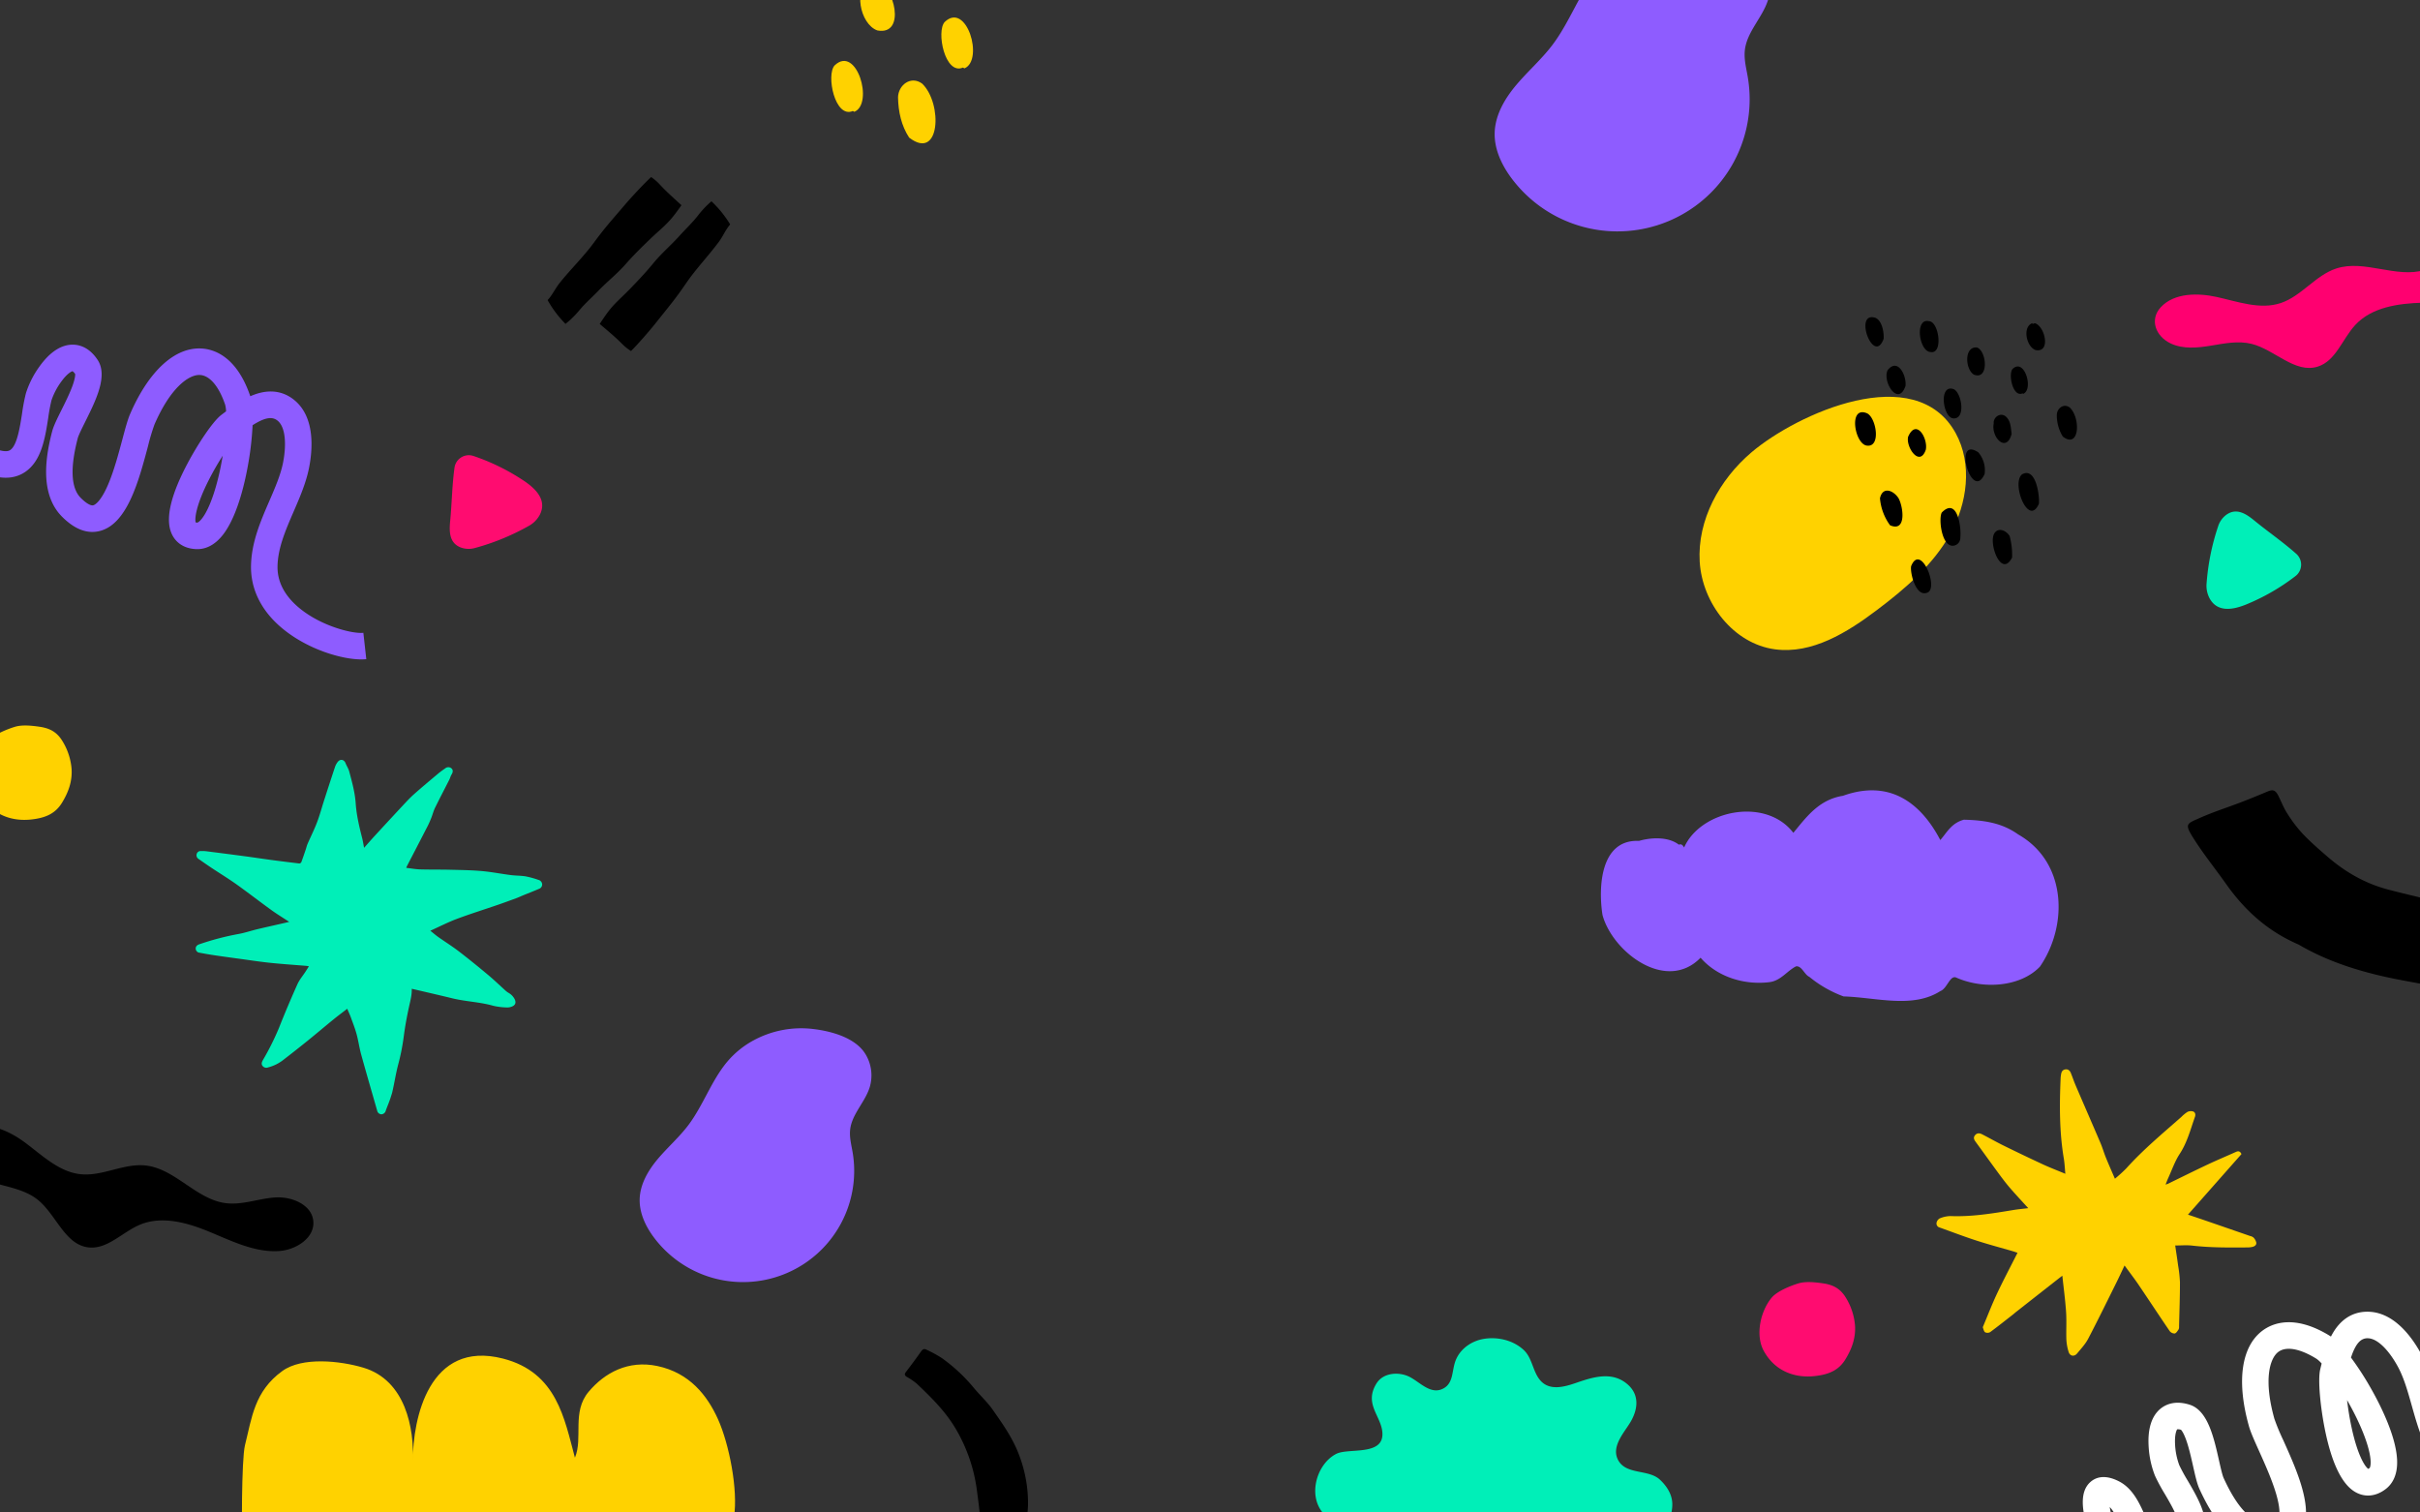 <svg xmlns="http://www.w3.org/2000/svg" width="1440" height="900"><rect width="100%" height="100%" fill="#333333" stroke="none"/><defs><clipPath id="a"><path transform="translate(27.477 33.835)" d="M0 0h1440v900H0z" fill="#bda7f1"/></clipPath><clipPath id="b"><path transform="translate(0 -.002)" d="M0 0h1566.768v1012.812H0z" fill="none"/></clipPath><clipPath id="c"><path d="M0 0h208.429v208.425H0z" fill="#00efb8"/></clipPath></defs><g transform="translate(-27.477 -33.835)" clip-path="url(#a)"><g clip-path="url(#b)"><path d="M460.378 665.413c-9.636 11.408-14.408 26.2-23.436 38.095-5.409 7.127-12.228 13.059-17.994 19.9s-10.6 15.05-10.837 23.994c-.22 8.337 3.6 16.319 8.621 22.98a66.168 66.168 0 00118.1-50.813c-.754-4.471-1.973-8.962-1.488-13.47 1-9.3 8.884-16.386 11.646-25.321a24.325 24.325 0 00-2.933-20.335c-6.363-9.58-20.878-13.264-31.756-14.42a59.528 59.528 0 00-34.186 6.747 54.063 54.063 0 00-15.736 12.643m518.617-649.99c-11.454 13.56-17.126 31.141-27.856 45.28-6.429 8.471-14.534 15.522-21.388 23.654s-12.6 17.889-12.881 28.52c-.262 9.909 4.284 19.4 10.247 27.315a78.648 78.648 0 00140.375-60.4c-.9-5.314-2.345-10.652-1.769-16.011 1.191-11.053 10.56-19.477 13.843-30.1a28.913 28.913 0 00-3.486-24.171c-7.563-11.387-24.816-15.766-37.746-17.14A70.756 70.756 0 00997.701.39a64.261 64.261 0 00-18.7 15.028" fill="#8e5cff"/><path d="M1069.571 303.087c-18.909 16.1-32.173 40.188-30.7 64.977s20.165 48.85 44.779 52.147c22.092 2.958 42.96-9.995 60.749-23.425 16.767-12.658 33.181-26.684 43.456-45.008s13.441-41.851 3.3-60.252c-23.95-43.477-94.377-11.608-121.59 11.561" fill="#ffd200"/><path d="M295.37 343.616c-.587 6.055-.829 13.179 6.182 15.955a13.655 13.655 0 008.587.329 138.863 138.863 0 0032.073-13.185 16.046 16.046 0 006.457-6.532c4.482-8.74-2.45-15.486-9.026-19.969a126.88 126.88 0 00-30.394-15.033 8.6 8.6 0 00-11.316 6.9c-1.447 10.36-1.583 21.415-2.563 31.532" fill="#ff0c70"/><path d="M1369.113 343.764c-4.706-3.855-10.492-8.018-16.7-3.735a13.645 13.645 0 00-5.05 6.953 138.928 138.928 0 00-6.879 33.988 16.033 16.033 0 001.839 9c4.771 8.587 14.231 6.576 21.615 3.6a126.794 126.794 0 0029.4-16.9 8.6 8.6 0 00.557-13.243c-7.806-6.964-16.919-13.225-24.781-19.666" fill="#00efb8"/><path d="M1346.412 210.53c12.654 2.765 25.841 7.724 38.138 3.656 12.4-4.1 20.662-16.512 33.071-20.574 16.879-5.525 35.733 6.02 52.723.848 9.445-2.875 16.64-10.457 25.346-15.112s21.568-5.163 26.525 3.375c5.051 8.7-2.223 19.863-11.091 24.615-12.687 6.8-27.846 6.2-42.233 6.624s-30.083 2.664-39.885 13.2c-7.73 8.313-11.55 21.43-22.381 24.828-13.568 4.257-25.534-10.077-39.327-13.533-7.879-1.975-16.144-.272-24.158 1.049s-16.6 2.178-23.949-1.276c-9.181-4.314-12.713-14.318-5.976-21.568 8.171-8.793 22.409-8.493 33.2-6.136" fill="#ff0070"/><path d="M42.173 713.563c10.4 7.714 20.4 17.647 33.279 18.984 12.987 1.348 25.618-6.579 38.6-5.191 17.659 1.888 30.115 20.152 47.732 22.408 9.792 1.254 19.465-2.708 29.314-3.381s21.788 4.143 22.8 13.963c1.036 10.008-10.178 17.2-20.215 17.9-14.359.994-27.939-5.769-41.231-11.29s-28.527-9.915-41.791-4.325c-10.46 4.408-19.326 14.8-30.6 13.457-14.119-1.686-19.15-19.667-30.31-28.48-6.375-5.033-14.611-6.872-22.461-8.957s-16.03-4.824-21.316-10.99c-6.6-7.7-5.718-18.274 3.4-22.121 11.06-4.665 23.92 1.45 32.791 8.027m1151.782-359.801a4.678 4.678 0 01-3.312 4.624c-7.657 2.254-9.815-15.766-7.729-19.563 9.243-9.458 11.758 8.712 11.041 14.939m-47.811-23.429c1.615-7.332 8.093-4.679 11.068-.007 2.881 5.288 4.775 20.387-5.082 16.052a31.863 31.863 0 01-5.986-16.045m94.582 3.234c-6.175 14.276-16.609-12.2-10.021-17.484 8.309-4.64 10.514 12.957 10.021 17.484m-102.572-34.613c-7.143-1.241-10.93-23.908.294-19.185 5.515 2.583 8.52 20.662-.294 19.185m113.224-18.226c.071-3.924 4.094-7.071 7.729-4.394 6.612 6.392 5.763 24.918-4.174 17.258a23.913 23.913 0 01-3.555-12.864m-26.628 84.917c-6.308 12.106-13.728-7.453-10.819-13.929 2.151-4.4 7.219-2.429 9.36 1.066a42.614 42.614 0 011.459 12.863m-60.056 5.064c5.766-14.229 16.95 13.977 9.336 15.868-6.752 2.371-10.06-12.168-9.336-15.868m43.73-54.886c-7.62 17.33-19.22-23.1-3.78-12.839a16.327 16.327 0 013.78 12.839m-33.35-90.869c6.141-.31 8.858 19.624 1.323 18.361-6.923-.062-9.751-20.022-1.318-18.412l-.005.051m14.594 57.826c-6.283-.792-8.651-20.911.531-17.3 4.734 2.606 7.04 18.044-.531 17.3m-28.465-18.926c-4.354 12.02-13.813-3.068-10.477-9.768 6.09-7.681 11.507 3.5 10.566 9.768h-.089m-12.878-28.375c-5.995 16.14-18.111-16.629-4.92-12.547 4.2 1.75 5.192 9.217 4.92 12.547m76.158 56.546c-3.079 11.627-12.306 2.049-10.655-6.218-.355-3.639 3.8-6.724 7.047-4.256 3.059 2.533 3.154 6.672 3.608 10.474m-20.649-51.432c5.9 2.009 7.266 19.647-1.789 16.167-5.2-3.1-5.993-16.845 1.789-16.167m33.057-14.474v.54l1.374-.507c6.006 1.6 9.79 17.7.518 16-5.622-1.961-8-14.006-1.9-16.034m-63.463 75.301c-3.658 10.729-12.023-1.635-10.507-7.716 4.87-11.121 11.854 1.014 10.507 7.716m58.006-33.249c-.134-.068-.288-.149-.49-.254-5.76 2.487-8.6-11.577-5.832-14.581 7.005-6.714 12.62 12.2 6.322 14.835"/><path d="M1026.471 536.469c1.508-.608 2.305.24 3.122 1.675 9.878-22.276 48.541-30.216 65.005-8.735 7.738-9.359 15.133-19.747 29.513-22.04 27.208-9.764 45.98 3.515 57.931 26.341 3.909-4.442 6.541-10.071 14.012-12.112 11.638.3 22.488 1.717 32.3 8.751 29.121 16.541 29.719 54.3 12.977 78.675-11.877 12.4-34.271 13.517-49.886 6.482-3.686-1.495-5.347 6.609-9.353 8.053-16.454 10.584-38.252 3.762-57.59 3.2a70.015 70.015 0 01-20.423-11.677c-2.924-1.281-4.483-6.7-7.891-6.227-5.465 2.781-9.04 8.606-15.9 9.415-14.8 1.8-30.844-2.984-40.9-14.542-20.413 20.981-52.4-3.374-58.349-25.4-2.459-15.475-1.779-45.165 21.748-44.125 6.853-2.012 17.291-2.687 23.677 2.262" fill="#8e5cff"/><path d="M603.5 1014.398c-5.045-3.81-10.19-7.659-15.293-11.567-3.153-2.415-3.006-2.359-.598-5.547a114.066 114.066 0 006.829-10c3.535-5.894 6.815-11.943 10.246-17.896a41 41 0 004.573-13.663c.47-2.679 1.146-5.338 1.377-8.035a56.645 56.645 0 00.172-9.605c-.504-5.951-1.282-11.882-2.082-17.805a96.343 96.343 0 00-12.266-35.755c-6.165-10.646-14.75-19.074-23.517-27.393a38.527 38.527 0 00-5.919-4.006c-1.301-.836-1.475-1.608-.463-2.925q4.673-6.067 9.097-12.324c.827-1.17 1.762-1.59 2.938-.993a74.532 74.532 0 019.166 4.965 99.384 99.384 0 0119.313 17.994c3.625 4.346 7.873 8.227 11.102 12.835 5.947 8.487 12.01 17.024 15.647 26.826a80.006 80.006 0 015.36 30.007 89.557 89.557 0 01-1.482 13.047c-1.263 7.199-2.553 14.413-4.328 21.496a95.716 95.716 0 01-8.232 20.818 124 124 0 01-13.364 20.044c-2.583 3.236-5.44 6.252-8.274 9.481"/><path d="M464.246 936.468c2.477-16.084-2.883-43.454-9.589-58.258-6.3-13.912-16.769-27.461-36.03-31.53-17.3-3.655-31.329 3.961-40.883 15.315-10.177 12.094-3.194 27.419-8.166 39.232-6.266-23.168-10.727-50.73-42.761-58.969-44.129-11.35-53.693 35.956-53.679 60.68.787-18.731-4.138-47.79-29.534-55.3-13.82-4.086-36.346-6.543-48.158 2.035-16.724 12.146-18.125 27.986-22.178 44.027-2.246 8.89-1.851 56.03-1.851 56.03s35.25.787 45.283 1c68.13 1.434 130.848-.365 199.3 2.412 21.028.853 48.7-.853 48.7-.853s-1.218-10.839-.451-15.82" fill="#ffd200"/><path d="M272.483 622.213c.128 3.679-.784 6.919-1.514 10.229-1.325 6.008-2.456 12.08-3.249 18.18a128.346 128.346 0 01-3.267 16.528c-1.479 5.556-2.294 11.285-3.631 16.883a77.328 77.328 0 01-2.767 7.942c-.329.92-.731 1.816-1.021 2.747a2.884 2.884 0 01-2.56 2.178 2.7 2.7 0 01-2.56-2.147c-3.181-11.118-6.427-22.217-9.507-33.363-1.1-4-1.65-8.144-2.737-12.146-.918-3.384-2.211-6.67-3.412-9.973-.636-1.747-1.432-3.437-2.167-5.182-2.783 2.155-5.6 4.249-8.318 6.461-5.022 4.085-9.95 8.286-14.986 12.353q-7.605 6.142-15.355 12.1A24.285 24.285 0 01187 668.99a2.818 2.818 0 01-3.356-.964c-.81-1.15-.36-2.265.267-3.377a157.017 157.017 0 009.712-19.513c3.39-8.6 7.01-17.11 10.786-25.546 1.222-2.731 3.25-5.1 4.9-7.64.626-.964 1.23-1.943 1.988-3.143-.889-.134-1.263-.212-1.642-.243-7.163-.594-14.339-1.063-21.486-1.807-6.08-.634-12.128-1.572-18.186-2.4-5-.68-10-1.359-14.985-2.1-2.912-.432-5.811-.953-8.705-1.493a2.559 2.559 0 01-2.346-2.22c-.16-1.3.641-2.336 2.161-2.828a160.4 160.4 0 0122.775-6.02c3.992-.67 7.867-2.019 11.818-2.962 5.515-1.316 11.052-2.537 16.579-3.8.684-.157 1.362-.336 2.315-.572-.52-.318-.807-.483-1.083-.664-3.09-2.029-6.251-3.959-9.251-6.113-5.038-3.617-9.964-7.391-14.958-11.071-2.875-2.119-5.743-4.255-8.7-6.255-3.954-2.673-8.01-5.195-11.99-7.831-2.676-1.773-5.3-3.622-7.938-5.454a2.561 2.561 0 01-1.177-2.9 2.378 2.378 0 012.505-1.82 21.8 21.8 0 013.2.113q11.692 1.484 23.378 3.035c5 .668 9.984 1.437 14.983 2.106q8.5 1.137 17.009 2.136a1.544 1.544 0 001.208-.809c.942-2.5 1.781-5.033 2.639-7.562.372-1.1.616-2.248 1.076-3.306 1.853-4.256 3.955-8.415 5.607-12.746 1.619-4.242 2.787-8.657 4.183-12.986 2.152-6.671 4.3-13.344 6.524-19.992a9.993 9.993 0 011.727-3.141c1.513-1.829 3.739-1.295 4.579.895.634 1.655 1.705 3.17 2.156 4.861 1.665 6.254 3.424 12.515 3.861 19.005.474 7.046 2.113 13.846 3.839 20.647.466 1.837.747 3.721 1.156 5.8 2.261-2.539 4.33-4.924 6.467-7.246q8.247-8.965 16.554-17.878c2.157-2.308 4.306-4.647 6.665-6.738 4.7-4.17 9.531-8.2 14.344-12.242 1.363-1.145 2.829-2.171 4.288-3.195a2.853 2.853 0 013.791.151c.921.952.8 2.187-.115 3.659-.552.888-.781 1.968-1.258 2.91-2.84 5.609-5.768 11.175-8.538 16.818-.918 1.869-1.411 3.942-2.184 5.887-.675 1.7-1.393 3.387-2.226 5.011-4.137 8.06-8.318 16.1-12.48 24.143a4.7 4.7 0 00-.2.66c2.782.325 5.466.831 8.162.913 5.838.177 11.685.065 17.525.205 6.332.152 12.681.216 18.985.763 5.847.507 11.635 1.66 17.464 2.408 2.96.38 5.987.3 8.924.786a53.959 53.959 0 017.588 2.092 2.9 2.9 0 012.2 2.613 2.763 2.763 0 01-1.968 2.75c-3.065 1.317-6.179 2.518-9.268 3.779-1.361.555-2.688 1.2-4.064 1.7-3.716 1.373-7.435 2.742-11.181 4.03-8.108 2.788-16.3 5.341-24.327 8.348-5.249 1.966-10.263 4.558-15.738 7.031 1.765 1.4 3.2 2.656 4.739 3.747 4.046 2.857 8.265 5.483 12.189 8.495 5.948 4.564 11.768 9.3 17.52 14.11 3.627 3.032 7.027 6.336 10.545 9.5a12.835 12.835 0 001.635 1.156 9.089 9.089 0 013.62 3.84c.815 1.809.431 3.3-1.373 4.12a7.051 7.051 0 01-3.22.686 39.406 39.406 0 01-8.221-1c-7.981-2.288-16.319-2.477-24.345-4.442-7.027-1.72-14.081-3.327-21.123-4.982-.949-.223-1.9-.433-3.026-.688" fill="#00efb8"/><path d="M1395.285 595.909c-18.809-8.089-32.37-20.766-43.156-36.017-6.016-8.508-12.664-16.781-18.274-25.425-6.884-10.605-5.684-10.211 2.648-13.937 7.855-3.513 16.335-6.191 24.482-9.32a500.498 500.498 0 0015.6-6.32c3.433-1.453 4.877-.966 6.672 2.606 1.729 3.439 3.059 7.011 5.19 10.306a81.965 81.965 0 009.208 12.151c4.635 4.872 9.843 9.4 15.04 13.875 10.423 8.97 22.189 15.721 35.619 19.282 7.865 2.086 15.765 3.9 23.649 5.844a40.735 40.735 0 014.048 1.077c2.772 1 4 2.364 3.692 5.084-1.585 14.088-2.939 28.235-4.2 42.4-.211 2.378-1.62 2.822-3.967 2.375-9.14-1.746-18.3-3.27-27.412-5.406-16.968-3.976-33.537-9.583-48.846-18.579"/><path d="M1291.677 786.852c-1.732 3.639-3.264 6.983-4.9 10.275-5.544 11.15-10.995 22.35-16.775 33.377-1.665 3.177-4.236 5.9-6.55 8.7-1.75 2.117-4.329 1.618-5.09-1a29.535 29.535 0 01-1.3-7.06c-.2-5.5.183-11.038-.178-16.526-.464-7.057-1.425-14.082-2.229-21.666-1.075.818-1.65 1.246-2.213 1.688q-12.671 9.936-25.336 19.878c-.6.467-1.148.988-1.744 1.453-4.533 3.537-9.029 7.126-13.656 10.535a3.256 3.256 0 01-2.97.114c-.74-.462-.982-1.776-1.351-2.752-.1-.265.088-.676.219-.988 2.717-6.467 5.233-13.029 8.222-19.367 3.814-8.088 8.012-15.993 12.153-24.193-.821-.284-1.684-.623-2.571-.882-7.325-2.138-14.711-4.086-21.967-6.437-7.324-2.373-14.518-5.147-21.774-7.732a2.447 2.447 0 01-1.858-2.836 3.9 3.9 0 011.844-2.577 17.2 17.2 0 016.389-1.4c12.616.494 24.962-1.532 37.32-3.583 2.9-.481 5.84-.736 9-1.125-3.739-4.122-7.4-8.005-10.879-12.046-2.419-2.81-4.65-5.788-6.851-8.776-4.529-6.149-8.967-12.365-13.478-18.527-.911-1.245-1.648-2.445-.554-3.908 1.174-1.569 2.752-1.495 4.262-.722 4.341 2.222 8.578 4.651 12.952 6.8q11.556 5.682 23.237 11.106c4.226 1.955 8.588 3.616 13.389 5.619-.311-3.2-.425-6.2-.919-9.131-2.672-15.867-2.571-31.834-1.893-47.828a20.494 20.494 0 01.279-2.254c.227-1.474.866-2.641 2.48-2.894 1.72-.269 2.745.714 3.336 2.161.99 2.421 1.8 4.915 2.836 7.317 4.912 11.447 9.905 22.859 14.792 34.316 1.239 2.905 2.107 5.967 3.3 8.894 1.727 4.24 3.6 8.422 5.288 12.357a89.439 89.439 0 006.754-6.142c10.028-11.154 21.53-20.71 32.74-30.585a21.139 21.139 0 013.648-3.015 4.694 4.694 0 013.365-.285c1.341.45 1.578 1.925 1.133 3.173-2.673 7.5-4.591 15.232-9.084 22.075-2.913 4.435-4.654 9.644-6.9 14.517-.515 1.121-.93 2.288-1.513 3.738a13.037 13.037 0 001.431-.474c7.793-3.784 15.546-7.653 23.382-11.345 5.642-2.659 11.4-5.064 17.091-7.627 1.5-.674 2.51-.349 3.256 1.309l-31.827 36.029c3.183 1.078 6.334 2.129 9.474 3.21q13.749 4.735 27.491 9.5a4.719 4.719 0 012.035.939 6.452 6.452 0 011.644 2.97c.217 1.539-1.07 2.3-2.419 2.607a14.418 14.418 0 01-3.073.293c-10.941.093-21.874.157-32.778-1.1-3.181-.367-6.44-.057-9.976-.057.578 3.951 1.212 7.989 1.749 12.041a76.69 76.69 0 011.082 10.036c-.011 8.677-.326 17.354-.534 26.031a3.578 3.578 0 01-.267 1.813c-.653.949-1.43 2.275-2.344 2.448a3.727 3.727 0 01-2.989-1.47c-6.249-9.151-12.321-18.423-18.539-27.595-2.538-3.743-5.313-7.324-8.3-11.415" fill="#ffd200"/><path d="M1112.442 797.516c5.384.809 9.478 2.736 12.68 7.388a37.231 37.231 0 016.177 17.832c.4 7.4-1.883 13.662-5.69 19.921-4.162 6.841-10.334 9.089-18.067 9.982-12.778 1.475-24.3-3.431-30.594-15.044-5.072-9.359-1.938-23.479 4.673-31.5 3.2-3.885 11.037-7.062 15.861-8.549 3.814-1.176 8.76-.958 14.96-.026" fill="#ff0c70"/><path d="M51.231 466.316c5.384.809 9.478 2.736 12.68 7.388a37.241 37.241 0 016.177 17.832c.4 7.4-1.883 13.662-5.69 19.921-4.162 6.841-10.335 9.09-18.067 9.982-12.778 1.475-24.3-3.431-30.594-15.044-5.072-9.359-1.938-23.479 4.673-31.5 3.2-3.885 11.037-7.062 15.861-8.549 3.814-1.176 8.76-.958 14.96-.026" fill="#ffd200"/><path d="M393.956 234.914c4.178 3.817 4.786 5.078 8.987 7.8 4.032-3.966 11.202-12.173 15.202-17.245 7.529-9.528 10.74-13.062 17.57-23.063 5.942-8.704 13.338-16.313 19.595-24.788 2.39-3.236 3.99-7.235 6.652-10.223a64.942 64.942 0 00-11.143-13.774 56.33 56.33 0 00-8.098 8.564c-3.354 4.285-7.242 7.898-10.902 11.969-4.957 5.511-10.821 10.48-15.453 16.163-4.48 5.495-9.443 10.707-14.393 15.806-5.153 5.302-9.16 8.4-13.5 14.392-1.873 2.59-4.14 6.097-4.14 6.097s6.286 5.253 9.623 8.302m29.689-87.613c-4.042-3.96-4.606-5.242-8.709-8.11-4.165 3.825-11.62 11.774-15.798 16.703-7.852 9.261-11.185 12.682-18.36 22.437-6.243 8.491-13.9 15.838-20.45 24.09-2.5 3.15-4.24 7.091-7.003 9.984a64.942 64.942 0 0010.655 14.153 56.33 56.33 0 008.393-8.274c3.502-4.165 7.514-7.64 11.314-11.58 5.146-5.336 11.18-10.098 16.008-15.615 4.67-5.335 9.81-10.37 14.935-15.294 5.33-5.12 9.443-8.073 13.994-13.918 1.96-2.518 4.348-5.943 4.348-5.943s-6.098-5.47-9.327-8.633"/><path d="M223.992 422.945c-10.26-3.215-21.618-8.843-30.706-17.079-10.924-9.9-16.611-22.039-16.445-35.1.178-14.045 5.627-26.633 10.9-38.807 3.425-7.915 6.661-15.39 8.115-22.59 1.835-9.087 2.049-20.4-2.851-24.917-3.514-3.236-8.326-1.976-15.229 2.4a180.281 180.281 0 01-2.311 21.338c-1.839 11.067-6.191 31.367-14.66 42.979-5.793 7.942-11.982 9.51-16.153 9.427-7.775-.155-13.491-4.128-15.686-10.9-2.8-8.653.582-22.118 10.065-40.022 5.879-11.1 14.954-25.03 20.193-28.986l.735-.555c.66-.5 1.341-1.014 2.041-1.538a17.407 17.407 0 00-.587-4.075c-3.746-10.928-9.23-17.324-15.045-17.555-6.439-.254-17.37 7.315-26.983 29.485a126.63 126.63 0 00-3.879 13.048c-5.464 20.488-12.264 45.986-28.472 50.26-7.55 1.99-15.235-.929-22.841-8.675-6.115-6.229-9.236-15.057-9.275-26.239-.025-6.986 1.139-14.9 3.557-24.191.885-3.4 2.978-7.612 5.627-12.939 2.177-4.378 4.645-9.341 6.293-13.73 1.854-4.939 1.86-7.024 1.807-7.6a5.67 5.67 0 00-1.571-1.669c-.642.124-3.132 1.346-6.583 6.05a41.056 41.056 0 00-5.926 11.245 101.891 101.891 0 00-1.924 10.331c-1.854 12-3.956 25.6-13.633 32.251-4.88 3.355-10.8 4.312-17.581 2.845-8.326-1.8-13.959-5.3-17.225-10.684-5.141-8.487-2.377-18.537.063-27.4 1.415-5.144 2.87-10.433 2.441-14.1a96.218 96.218 0 00-8.293 19.861l-15.1-4.572a136.471 136.471 0 016.778-17.645c3.543-7.384 8.66-15.928 16.842-16.452 4-.257 9.616 1.314 13.626 10.247 3.905 8.7 1.255 18.337-1.084 26.836-1.594 5.8-3.4 12.367-1.781 15.042.859 1.418 3.366 2.639 7.063 3.438 3.567.771 4.877-.129 5.308-.425 4.062-2.794 5.747-13.7 6.977-21.657a112.174 112.174 0 012.3-12.092 55.868 55.868 0 018.035-15.875c5.4-7.55 11.2-11.868 17.242-12.837 3.888-.623 11.317-.3 17.382 8.843 6.258 9.44-.961 23.958-7.331 36.768-1.881 3.782-4.012 8.068-4.486 9.887-4.594 17.657-4.02 29.568 1.707 35.4 3.158 3.216 5.984 4.889 7.559 4.472.669-.177 4.24-1.61 8.887-12.54 3.454-8.126 6.175-18.329 8.361-26.528 1.756-6.584 3.143-11.785 4.649-15.259 11.009-25.39 26.347-39.6 42.082-38.975 7.451.293 21.171 4.348 29.35 28.2l.077.232q.938-.416 1.892-.781c12.287-4.7 20.585-.424 25.383 3.994 11.473 10.562 9.706 29.374 7.631 39.648-1.782 8.824-5.5 17.421-9.1 25.735-4.866 11.24-9.461 21.858-9.6 32.739-.108 8.531 3.681 16.34 11.264 23.212 13.128 11.9 33.187 16.951 39.812 16.214l1.747 15.682c-5.074.565-12.879-.438-21.45-3.125m-64-117.922a168.954 168.954 0 00-7.871 13.662c-8.4 16.329-8.79 24.112-8.2 26.022a5.292 5.292 0 001.038.106s1.652-.423 4.281-4.744c4.332-7.12 8.322-20.153 10.748-35.046" fill="#8e5cff"/><path d="M1548.158 918.038c-9.988 3.982-22.35 6.785-34.6 6.133-14.723-.785-26.8-6.611-34.912-16.849-8.726-11.007-12.445-24.21-16.042-36.979-2.338-8.3-4.546-16.141-7.963-22.643-4.312-8.207-11.289-17.121-17.938-17.528-4.768-.292-7.705 3.722-10.3 11.471a180.14 180.14 0 0111.675 18.01c5.558 9.745 14.995 28.237 15.754 42.589.52 9.817-3.291 14.939-6.579 17.507-6.128 4.788-13.069 5.314-19.046 1.446-7.636-4.942-13.508-17.523-17.453-37.4-2.445-12.319-4.2-28.853-2.631-35.228l.219-.894c.2-.8.4-1.633.613-2.481a17.451 17.451 0 00-3.028-2.791c-9.8-6.112-18.094-7.612-22.75-4.121-5.155 3.867-8.856 16.638-2.319 39.9a126.708 126.708 0 005.226 12.569c8.693 19.34 19.511 43.41 9.637 56.954-4.6 6.31-12.4 8.9-23.192 7.688-8.675-.972-16.667-5.85-23.755-14.5-4.428-5.4-8.52-12.274-12.509-21.008-1.462-3.2-2.495-7.784-3.8-13.588-1.075-4.771-2.293-10.178-3.785-14.622-1.679-5-2.99-6.623-3.394-7.034a5.66 5.66 0 00-2.272-.3c-.42.5-1.58 3.02-1.288 8.847a41.07 41.07 0 002.5 12.463 101.973 101.973 0 005.028 9.227c6.134 10.477 13.088 22.351 9.781 33.62-1.668 5.683-5.652 10.159-11.841 13.3-7.6 3.856-14.169 4.7-20.1 2.584-9.345-3.338-13.543-12.878-17.247-21.3-2.149-4.883-4.359-9.9-7.009-12.481a96.259 96.259 0 006.117 20.646l-14.6 5.986a136.336 136.336 0 01-5.88-17.964c-1.912-7.965-3.335-17.82 2.681-23.391 2.943-2.726 8.287-5.051 17.036-.652 8.521 4.285 12.546 13.431 16.1 21.5 2.422 5.5 5.166 11.739 8.112 12.791 1.562.558 4.277-.077 7.648-1.791 3.254-1.653 3.7-3.178 3.849-3.68 1.388-4.731-4.186-14.251-8.257-21.2a112.278 112.278 0 01-5.848-10.831 55.856 55.856 0 01-3.786-17.385c-.575-9.265 1.2-16.277 5.271-20.838 2.623-2.938 8.587-7.38 19.064-4.112 10.812 3.371 14.376 19.19 17.52 33.146.928 4.12 1.98 8.79 2.76 10.5 7.581 16.6 15.544 25.472 23.668 26.382 4.48.5 7.727.015 8.686-1.3.407-.559 2.273-3.924-1.022-15.335-2.45-8.483-6.779-18.115-10.258-25.854-2.793-6.215-5-11.125-6.024-14.77-7.486-26.642-4.555-47.342 8.042-56.792 5.964-4.475 19.165-9.989 40.566 3.354l.206.13q.467-.914.975-1.8c6.562-11.4 15.7-13.321 22.209-12.922 15.566.951 26.069 16.659 30.944 25.937 4.187 7.969 6.727 16.986 9.182 25.705 3.321 11.79 6.458 22.927 13.219 31.453 5.3 6.686 13.168 10.351 23.387 10.9 17.692.942 36.44-7.8 41.114-12.552l11.252 11.062c-3.579 3.641-10.266 7.789-18.609 11.114m-124.071-51.072c.529 4.639 1.344 10 2.518 15.565 3.788 17.969 8.4 24.25 10.066 25.357a5.323 5.323 0 00.872-.573s1.015-1.371.327-6.381c-1.134-8.257-6.265-20.885-13.783-33.968" fill="#fff"/><path d="M561.84 91.783c.133-7.3 7.617-13.155 14.381-8.175 12.3 11.893 10.722 46.361-7.767 32.108-4.623-7.078-6.44-15.258-6.614-23.933m-15.799-69.66c0 .323.005.584.008 1l2.555-.943c11.176 2.987 18.216 32.939.964 29.771-10.46-3.649-14.89-26.06-3.527-29.832m-10.169 78.242l-.912-.472c-10.717 4.626-16-21.54-10.85-27.129 13.033-12.492 23.482 22.7 11.762 27.6m65.495-25.845l-.912-.472c-10.717 4.626-16-21.54-10.85-27.129 13.033-12.492 23.482 22.7 11.762 27.6" fill="#ffd200"/><g transform="rotate(-10.02 5249.615 -4122.103)" clip-path="url(#c)"><path d="M93.243 192.782c-3.681-9.363-12.985-7.965-19.744-3.217-10.151 7.132-22.947 11.875-34 3.529-7.352-5.552-8.508-13.984-6.995-22.825 1.291-7.543 3.872-16.916-3.586-21.777-6.247-4.074-13.727-4.778-20.329-7.895-8.376-3.954-10.572-12.991-5.663-21.439 3.569-6.142 13.914-9.955 14.517-17.592.312-3.943-2.573-6.4-5.44-8.165-2.65-1.628-5.718-3.18-7.764-5.68C-5.7 75.573 3.26 56.208 16.467 52.117c7.766-2.4 27.342 6.226 29.212-7.234 1.409-10.142-8.065-18.961 1.69-29.871 5.059-5.659 14.074-4.623 19.583-.775 5.633 3.935 10.456 12.7 18.219 10.881 7.49-1.751 7.463-9.662 10.952-15.372 4.094-6.7 11.832-9.918 19.113-9.738 8.1.2 16.726 3.8 21.9 10.685 4.29 5.708 2.953 14 6.8 19.909 4.434 6.812 13.449 5.831 20.131 4.785 10.505-1.644 22.774-3.533 30.546 6.413 5.593 7.159 3.37 15.139-2.054 21.693-4.7 5.678-14.387 12.5-11.552 21.375 3.09 9.676 16.861 8.43 22.438 15.823 3.243 4.3 5.682 9.693 4.813 15.355-1.74 11.334-11.748 18.512-21.058 22.1a13.114 13.114 0 00-3.6 1.826c-6.62 5.314.3 17.824 2.068 23.923 1.006 3.472 1.464 7.311.22 10.693a12.987 12.987 0 01-8.08 7.5c-4.966 1.708-10.523 1.13-15.481-.317-3.227-.941-6.309-2.58-9.435-3.858-2.156-.882-4.554-1.472-6.756-.736-6.859 2.29-1.5 12.847-6 17.237-2.291 2.238-5.818 1.944-8.875 1.382s-6.456-1.181-9.046.646c-2.883 2.033-3.573 6.278-5.947 8.961a9.571 9.571 0 01-7.267 3.024 14.528 14.528 0 01-12.86-7.952c-1.246-2.544-1.939-5.274-2.889-7.691" fill="#00efb8"/></g></g></g></svg>